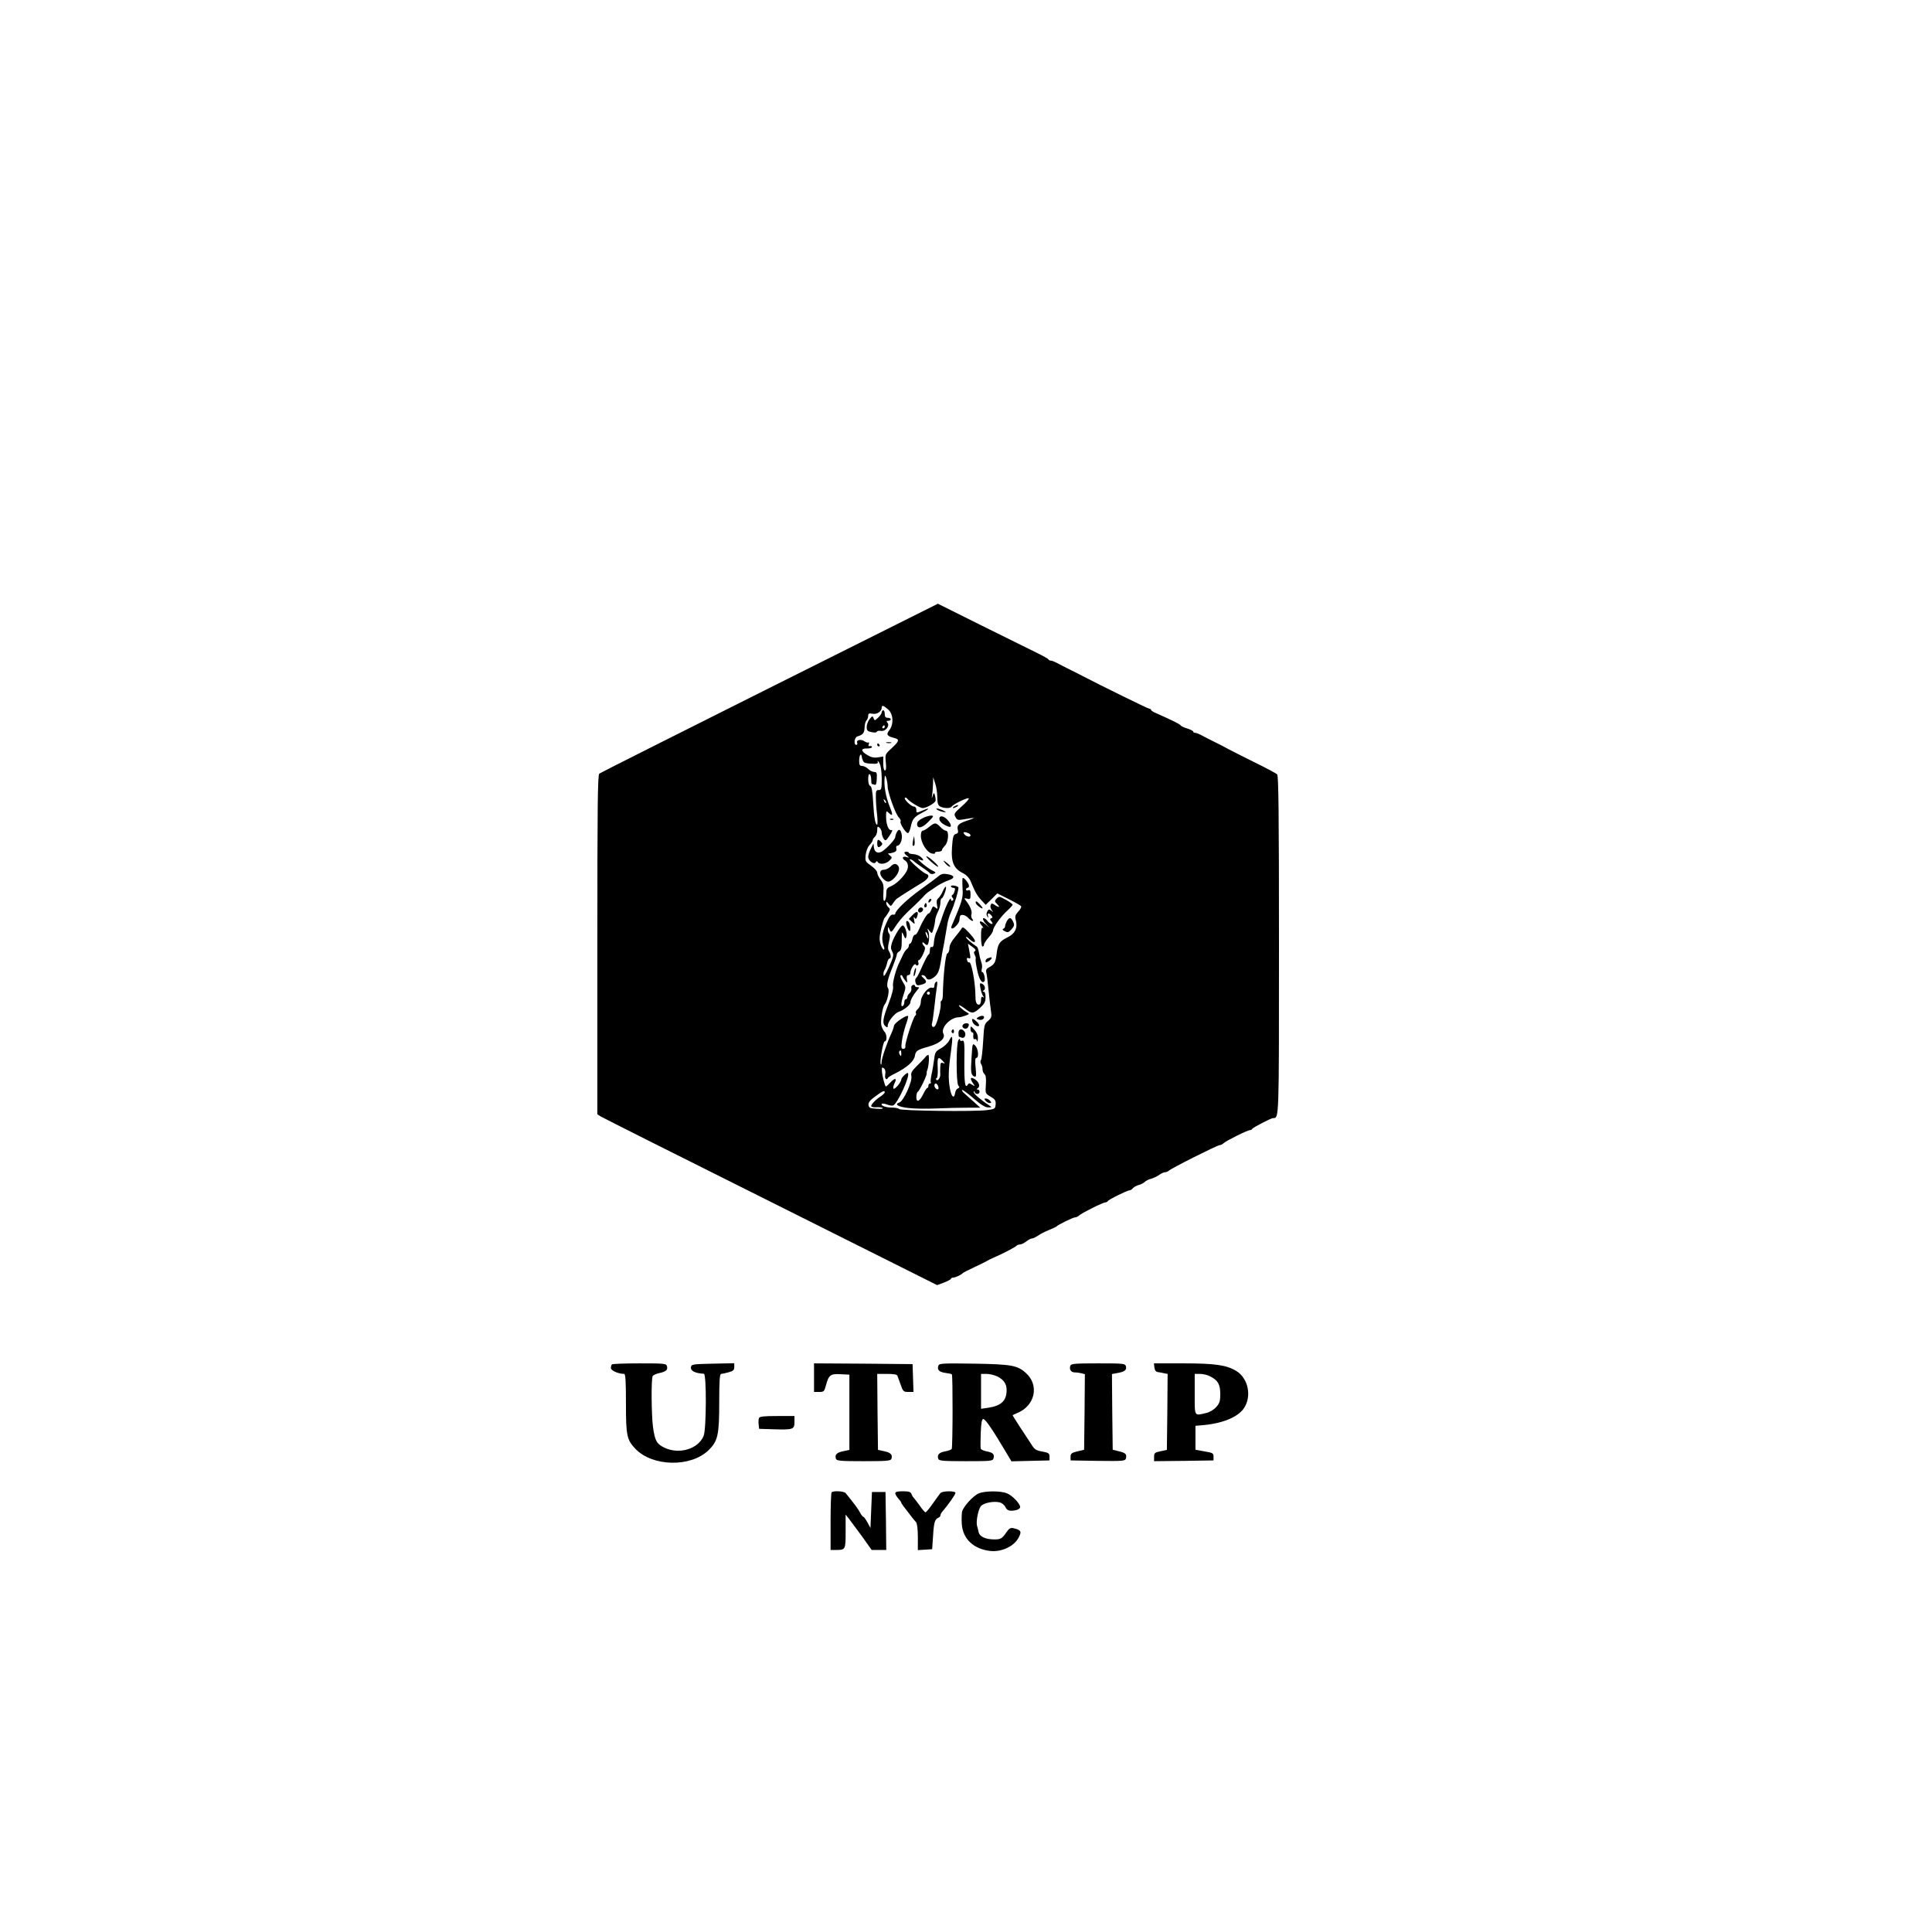 <?xml version="1.0" standalone="no"?>
<!DOCTYPE svg PUBLIC "-//W3C//DTD SVG 20010904//EN"
 "http://www.w3.org/TR/2001/REC-SVG-20010904/DTD/svg10.dtd">
<svg version="1.0" xmlns="http://www.w3.org/2000/svg"
 width="1284pt" height="1280pt" viewBox="0 0 1284 1280"
 preserveAspectRatio="xMidYMid meet">

<g transform="translate(0,1280) scale(0.1,-0.1)"
fill="#000000" stroke="none">
<path d="M5115 8229 c-615 -308 -1124 -564 -1132 -570 -11 -9 -13 -213 -13
-1138 l0 -1126 22 -14 c12 -8 520 -263 1129 -567 l1107 -554 46 17 c25 10 46
21 46 25 0 4 7 8 15 8 15 0 55 19 65 31 3 3 37 20 75 38 39 18 77 37 85 42 8
5 26 14 40 20 51 21 152 73 156 81 3 4 13 8 22 8 9 0 28 9 42 20 14 11 31 20
38 20 8 0 26 9 41 19 15 11 47 27 72 37 24 10 46 20 49 23 11 12 111 61 124
61 8 0 21 6 28 13 16 16 159 87 175 87 6 0 13 4 15 8 4 10 130 72 145 72 6 0
16 6 22 14 7 8 23 17 38 21 14 3 32 13 40 20 8 8 26 18 41 21 15 4 39 15 54
25 14 11 32 19 40 19 8 0 18 4 24 9 15 16 324 171 339 171 7 0 20 6 27 13 16
16 159 87 175 87 6 0 13 3 15 8 4 9 125 72 139 72 40 0 39 -22 39 1150 0 884
-3 1124 -12 1134 -7 7 -78 45 -158 84 -80 40 -156 78 -170 86 -14 8 -52 28
-85 44 -33 16 -73 37 -90 46 -16 9 -36 16 -42 16 -7 0 -13 4 -13 8 0 5 -18 14
-40 21 -21 6 -42 16 -45 22 -6 8 -50 30 -162 80 -18 7 -33 17 -33 21 0 5 -5 8
-11 8 -9 0 -326 156 -447 219 -9 5 -44 23 -77 39 -33 16 -73 37 -90 46 -16 9
-35 16 -42 16 -6 0 -13 3 -15 8 -1 4 -37 24 -78 44 -41 20 -206 102 -366 181
l-291 145 -1118 -559z m788 -144 c34 -30 38 -98 7 -138 -22 -28 -15 -39 33
-51 37 -9 34 -21 -17 -68 -44 -40 -44 -41 -39 -94 4 -37 2 -54 -6 -54 -6 0
-11 18 -11 46 l0 47 -35 -6 c-26 -4 -45 0 -70 15 -45 26 -46 46 -2 44 17 0 32
4 32 9 0 6 -6 9 -14 7 -9 -2 -12 2 -7 13 3 9 2 14 -3 11 -4 -3 -16 1 -26 8
-23 16 -56 9 -48 -10 3 -8 0 -14 -6 -14 -19 0 -13 50 7 56 38 12 46 22 48 58
0 20 6 42 12 48 7 7 12 21 12 31 0 16 5 18 29 14 29 -6 61 15 61 41 0 18 12
14 43 -13z m-162 -349 c5 -6 29 -11 53 -11 36 -2 43 1 39 14 -2 9 3 5 11 -9
10 -17 15 -51 16 -102 0 -71 -2 -78 -20 -78 -17 0 -20 -6 -19 -47 0 -27 3 -78
8 -115 4 -38 4 -68 0 -68 -12 0 -20 44 -26 148 -4 74 -10 105 -19 109 -9 3
-14 21 -14 45 0 23 4 37 10 33 6 -3 10 -19 10 -36 0 -16 2 -29 4 -29 2 0 10
-2 18 -5 10 -4 14 7 15 40 2 39 0 45 -17 45 -11 0 -29 9 -40 20 -11 11 -29 20
-40 20 -16 0 -20 7 -20 33 0 40 14 59 18 25 2 -12 8 -27 13 -32z m158 -161 c1
-42 51 -181 73 -205 11 -11 17 -24 13 -29 -7 -12 37 -81 50 -77 5 1 13 20 18
42 10 51 23 66 75 93 51 26 56 37 6 16 -45 -19 -44 -19 -44 5 0 11 -7 20 -15
20 -19 0 -70 49 -61 58 4 3 10 2 14 -4 13 -19 86 -64 104 -64 25 0 82 33 86
49 1 7 -1 23 -4 35 -7 21 -8 20 -16 -4 -6 -20 -7 -18 -3 9 3 18 5 52 6 75 l1
41 13 -40 c8 -22 14 -63 14 -92 1 -41 5 -55 20 -63 25 -13 68 -13 76 0 10 16
106 62 113 55 4 -4 -17 -28 -47 -54 -49 -44 -53 -49 -41 -70 10 -20 17 -22 48
-17 86 15 94 14 37 -5 -65 -21 -77 -33 -69 -65 4 -15 0 -23 -14 -26 -16 -5
-20 -18 -25 -88 -7 -102 12 -144 78 -175 17 -9 36 -29 44 -47 33 -79 45 -100
73 -130 l29 -31 39 38 38 38 76 -38 c42 -21 79 -42 82 -47 4 -5 -5 -22 -19
-36 -20 -23 -23 -32 -16 -57 14 -50 -5 -91 -57 -115 -52 -26 -63 -43 -71 -113
-7 -54 -14 -66 -51 -86 -16 -8 -21 -18 -17 -34 3 -12 10 -65 15 -117 5 -52 12
-115 16 -139 6 -38 3 -46 -19 -65 -25 -20 -27 -28 -33 -136 -4 -63 -10 -120
-15 -125 -4 -6 -4 -17 1 -25 6 -8 10 -25 10 -36 0 -12 6 -26 13 -32 9 -8 12
-29 9 -70 -4 -58 -4 -59 32 -80 29 -17 35 -26 33 -51 -2 -29 -5 -31 -57 -38
-77 -11 -572 -5 -584 7 -6 6 -28 10 -51 10 -40 0 -75 14 -64 25 4 3 19 1 34
-5 16 -6 34 -9 41 -6 29 11 115 199 98 215 -6 6 -44 -30 -44 -42 0 -17 -41
-67 -51 -62 -5 4 -2 19 6 36 19 36 3 39 -29 4 -13 -14 -25 -25 -28 -25 -7 0
-25 70 -27 104 -1 24 1 26 14 16 9 -8 12 -22 8 -41 -5 -26 9 -42 19 -21 2 4
25 18 52 31 76 39 120 79 126 113 6 35 13 41 95 64 72 21 110 55 95 84 -21 39
46 110 103 110 9 0 28 5 44 11 27 10 27 11 8 22 -26 14 -61 47 -50 47 4 0 23
-11 41 -25 43 -33 54 -32 98 8 29 27 36 41 36 70 0 23 -5 37 -12 37 -10 0 -10
2 0 8 15 10 7 38 -14 46 -12 5 -14 -1 -8 -32 4 -20 12 -43 18 -51 8 -11 8 -13
-1 -7 -9 5 -13 0 -13 -18 0 -14 -4 -27 -8 -30 -17 -10 -30 11 -29 49 0 92 -27
240 -43 230 -4 -3 -10 4 -13 14 -3 14 -1 18 9 14 16 -6 16 -4 5 54 l-8 42 29
-21 c20 -14 26 -23 18 -28 -9 -5 -9 -13 -1 -27 5 -11 8 -23 5 -25 -2 -3 2 -36
10 -73 13 -63 32 -93 48 -77 9 10 -2 62 -14 62 -5 0 -6 9 -3 21 4 11 2 33 -4
47 -5 15 -12 42 -15 61 -3 19 -9 37 -14 40 -31 20 -72 55 -72 63 0 5 10 0 22
-12 12 -11 25 -20 30 -20 17 0 6 21 -32 62 -35 37 -42 41 -50 27 -5 -9 -26
-36 -45 -59 -23 -27 -35 -52 -35 -71 0 -16 -6 -32 -14 -35 -12 -5 -28 -151
-30 -281 -1 -18 -5 -33 -9 -33 -4 0 -7 -10 -5 -22 2 -23 -14 -93 -32 -136 -12
-28 -34 -18 -25 12 3 11 10 59 15 106 5 47 12 105 16 129 5 32 4 42 -4 37 -7
-4 -12 -16 -12 -26 0 -13 -5 -17 -15 -14 -24 10 -75 -52 -75 -91 0 -19 -8 -39
-20 -50 -11 -10 -17 -22 -13 -27 3 -6 1 -13 -4 -17 -13 -8 -69 -181 -66 -203
2 -11 -4 -18 -13 -18 -14 0 -16 8 -10 52 4 29 16 77 26 107 11 30 18 57 15 59
-9 10 -90 -45 -93 -63 -2 -11 -10 -35 -18 -52 -32 -70 -64 -165 -65 -191 0
-15 -3 -21 -6 -13 -7 19 16 151 27 151 16 0 15 45 -1 63 -10 10 -19 31 -22 45
-6 31 8 119 22 136 19 24 34 95 23 109 -13 16 -4 59 32 146 14 36 26 70 26 77
0 7 7 17 17 22 12 7 16 24 16 73 0 60 1 62 12 35 12 -27 13 -28 19 -9 7 22
-11 73 -25 73 -12 0 -55 -69 -70 -112 -10 -31 -10 -42 1 -62 11 -22 9 -33 -21
-101 -24 -52 -35 -69 -37 -55 -2 12 1 26 6 33 5 7 13 27 17 45 3 17 11 32 16
32 13 0 11 27 -3 49 -8 14 -8 29 0 62 7 28 8 47 2 53 -6 6 -10 19 -9 31 0 19
1 19 11 -2 10 -22 12 -21 39 20 30 46 63 82 125 138 21 20 48 47 60 60 11 13
29 30 40 36 10 7 35 23 55 37 20 13 53 29 73 36 45 15 42 33 -8 41 -28 5 -42
1 -59 -14 -12 -10 -66 -51 -120 -89 -89 -64 -167 -139 -167 -160 0 -5 -8 -8
-17 -6 -12 2 -25 -15 -45 -62 -28 -63 -31 -107 -13 -152 4 -10 3 -18 -2 -18
-5 0 -15 16 -21 36 -9 29 -8 51 4 103 9 36 19 68 23 71 3 3 14 17 23 32 15 23
15 28 3 38 -8 7 -15 20 -15 28 0 13 3 12 15 -4 13 -16 16 -17 25 -4 22 32 25
35 41 45 8 6 36 24 62 40 26 17 67 42 92 57 47 28 58 53 28 62 -23 8 -121 96
-106 96 6 0 18 -6 25 -12 7 -7 33 -26 58 -43 25 -16 48 -34 51 -39 4 -5 15 -6
25 -2 16 6 15 9 -11 22 -17 8 -48 31 -70 50 -24 21 -30 31 -17 24 31 -15 37
-8 12 15 -11 10 -33 18 -50 19 -16 1 -30 4 -30 9 0 4 -7 7 -15 7 -20 0 -19
-10 3 -27 16 -13 15 -14 -5 -8 -25 7 -31 -9 -10 -22 22 -13 28 -43 13 -71 -20
-39 -71 -88 -106 -102 -26 -11 -30 -18 -30 -51 0 -21 -5 -41 -11 -45 -8 -4
-10 12 -8 53 3 49 0 63 -19 87 -12 16 -22 37 -22 47 0 10 -18 30 -41 46 -38
27 -40 30 -36 71 3 25 13 53 26 66 11 12 21 27 21 33 0 6 7 16 15 23 8 7 15
26 15 42 0 26 2 29 15 18 8 -7 15 -22 15 -34 0 -12 6 -30 13 -40 12 -16 15
-15 40 23 15 22 21 38 14 35 -23 -8 -41 43 -38 105 1 23 2 24 21 6 23 -21 25
-9 6 37 -30 73 -44 149 -36 208 3 22 18 -30 19 -65z m-11 -110 c-3 -3 -9 2
-12 12 -6 14 -5 15 5 6 7 -7 10 -15 7 -18z m546 -201 c9 -3 16 -10 16 -15 0
-14 -26 -10 -40 6 -13 16 -3 20 24 9z m-254 -1064 c0 -5 -4 -10 -10 -10 -5 0
-10 5 -10 10 0 6 5 10 10 10 6 0 10 -4 10 -10z m-190 -402 c0 -18 -2 -20 -9
-8 -6 8 -7 18 -5 22 9 14 14 9 14 -14z m-110 -257 c0 -5 -12 -16 -26 -26 -34
-22 -64 -53 -64 -65 0 -6 16 -10 35 -8 19 1 38 -1 42 -6 4 -4 -15 -6 -42 -4
-43 3 -50 6 -53 25 -2 16 9 31 45 57 50 37 63 42 63 27z"/>
<path d="M5860 8067 c0 -8 -11 -24 -24 -36 -22 -21 -24 -21 -30 -4 -7 17 -9
16 -27 -6 -10 -13 -19 -36 -19 -51 0 -24 5 -30 32 -35 19 -5 34 -3 35 2 2 6
14 8 27 6 30 -6 62 33 44 54 -8 10 -7 13 6 13 9 0 16 5 16 10 0 6 -9 10 -20
10 -15 0 -20 7 -20 25 0 14 -4 25 -10 25 -5 0 -10 -6 -10 -13z m20 -97 c0 -5
-5 -10 -11 -10 -5 0 -7 5 -4 10 3 6 8 10 11 10 2 0 4 -4 4 -10z"/>
<path d="M5893 7863 c9 -2 23 -2 30 0 6 3 -1 5 -18 5 -16 0 -22 -2 -12 -5z"/>
<path d="M5830 7850 c0 -5 5 -10 11 -10 5 0 7 5 4 10 -3 6 -8 10 -11 10 -2 0
-4 -4 -4 -10z"/>
<path d="M6340 7440 c-8 -5 -10 -10 -5 -10 6 0 17 5 25 10 8 5 11 10 5 10 -5
0 -17 -5 -25 -10z"/>
<path d="M6225 7422 c6 -6 24 -13 40 -17 21 -4 25 -3 15 3 -24 15 -67 26 -55
14z"/>
<path d="M6130 7362 c-22 -11 -35 -24 -35 -37 0 -35 34 -29 75 14 37 37 38 41
17 41 -12 0 -38 -8 -57 -18z"/>
<path d="M6243 7361 c-2 -19 22 -40 60 -54 22 -8 22 11 -1 39 -25 31 -57 39
-59 15z"/>
<path d="M5918 7353 c7 -3 16 -2 19 1 4 3 -2 6 -13 5 -11 0 -14 -3 -6 -6z"/>
<path d="M6175 7305 c-16 -14 -36 -25 -42 -25 -8 0 -13 -14 -13 -35 0 -46 41
-111 74 -117 14 -3 23 -1 20 3 -3 5 6 9 20 9 14 0 26 5 26 10 0 6 9 19 20 30
24 24 29 100 6 100 -8 0 -24 11 -37 25 -30 31 -36 30 -74 0z"/>
<path d="M5961 7271 c-6 -11 -11 -26 -11 -33 0 -15 -52 -72 -86 -95 -28 -18
-52 -7 -56 25 l-3 27 -17 -34 c-10 -19 -18 -44 -18 -55 0 -26 39 -54 50 -36 5
9 9 9 14 1 12 -18 54 -13 77 10 20 20 20 21 2 35 -10 8 -13 14 -8 13 6 -1 20
2 33 6 17 6 22 13 19 26 -3 11 0 19 7 19 18 0 35 42 29 73 -7 36 -19 42 -32
18z"/>
<path d="M6068 7215 c-6 -30 -3 -43 8 -33 3 4 4 19 2 35 l-3 28 -7 -30z"/>
<path d="M5830 7195 c0 -27 9 -32 27 -14 9 9 8 15 -2 25 -19 20 -25 17 -25
-11z"/>
<path d="M6186 7075 c21 -19 43 -35 48 -35 13 1 -63 70 -77 70 -5 0 8 -16 29
-35z"/>
<path d="M6285 7060 c10 -11 23 -20 28 -20 6 0 0 9 -13 20 -13 11 -25 20 -28
20 -3 0 3 -9 13 -20z"/>
<path d="M5916 7039 c-11 -10 -30 -19 -43 -19 -29 0 -31 -32 -3 -60 25 -25 41
-25 69 1 31 29 45 68 30 85 -15 19 -30 17 -53 -7z"/>
<path d="M6398 6965 c-3 -3 -3 -34 -1 -68 5 -62 -1 -83 -74 -254 -3 -7 0 -13
6 -13 14 0 45 36 47 53 3 33 5 37 22 37 11 0 27 -9 37 -20 20 -22 44 -28 26
-6 -6 7 -8 21 -5 30 7 18 -9 57 -36 90 -14 18 -14 19 8 14 20 -6 22 -2 22 28
0 26 -3 32 -15 28 -8 -4 -15 -1 -15 5 0 6 5 11 10 11 6 0 10 6 10 13 -1 17
-34 59 -42 52z"/>
<path d="M6320 6911 c0 -6 7 -11 16 -11 11 0 14 -6 8 -22 -3 -13 -11 -25 -16
-26 -5 -2 -4 -10 2 -17 8 -9 8 -15 0 -20 -5 -3 -10 0 -10 7 0 26 -30 -32 -56
-108 -14 -44 -32 -91 -40 -106 -8 -16 -15 -45 -17 -67 -1 -26 -6 -37 -14 -34
-8 3 -13 -4 -13 -20 0 -14 -3 -27 -7 -29 -8 -3 -25 -37 -59 -113 -10 -22 -22
-43 -27 -46 -5 -4 -6 -16 -2 -29 6 -18 12 -20 33 -15 41 10 46 21 21 44 -18
16 -19 21 -7 21 9 0 18 -7 22 -15 8 -22 33 -18 62 8 18 17 27 40 35 87 5 36
16 97 24 135 7 39 16 91 20 117 3 25 15 64 25 86 21 44 56 160 49 166 -12 11
-49 16 -49 7z"/>
<path d="M6266 6878 c-8 -19 -22 -40 -30 -47 -11 -9 -13 -22 -9 -44 6 -29 5
-31 -10 -18 -15 11 -18 10 -27 -13 -5 -14 -13 -26 -18 -26 -10 0 -42 -53 -64
-105 -9 -22 -21 -39 -27 -37 -6 1 -14 -11 -17 -28 -4 -16 -10 -30 -15 -30 -5
0 -9 -7 -9 -15 0 -7 -6 -18 -13 -22 -6 -4 -18 -21 -26 -38 -7 -16 -18 -39 -23
-49 -23 -44 -48 -138 -43 -159 4 -15 -7 -57 -29 -115 -39 -100 -44 -133 -21
-152 12 -10 15 -9 15 5 0 25 46 82 72 91 33 10 78 46 78 61 0 16 19 51 44 81
17 20 18 22 3 22 -9 0 -17 4 -17 10 0 5 -6 7 -14 4 -8 -3 -12 -13 -9 -23 2 -9
-3 -23 -11 -30 -9 -8 -16 -20 -16 -27 0 -8 -4 -14 -10 -14 -5 0 -10 -9 -10
-19 0 -11 -4 -23 -10 -26 -15 -9 -12 25 6 78 15 45 15 48 -6 82 -12 20 -19 39
-15 43 4 4 10 2 12 -4 2 -6 11 -20 19 -30 15 -18 15 -18 11 9 -3 18 0 27 9 27
8 0 14 6 14 14 0 24 27 68 35 57 9 -16 25 -3 18 14 -3 8 -1 15 4 15 6 0 18 18
28 40 14 31 16 43 7 52 -7 7 -12 17 -12 22 0 6 5 5 12 -2 7 -7 15 -12 19 -12
12 0 19 60 9 88 -9 24 -8 25 4 10 7 -10 16 -18 18 -18 6 0 21 54 23 86 1 11 9
36 18 54 10 18 17 46 17 62 0 15 4 28 8 28 10 0 36 70 28 77 -3 3 -12 -10 -20
-29z m-97 -308 c0 -10 -3 -8 -9 5 -12 27 -12 43 0 25 5 -8 9 -22 9 -30z"/>
<path d="M6620 6825 c-10 -11 -9 -18 4 -30 24 -24 19 -29 -9 -11 -23 15 -26
15 -31 1 -4 -8 0 -23 7 -33 13 -15 12 -16 -3 -4 -14 11 -18 10 -27 -5 -6 -13
-6 -24 1 -34 8 -11 9 -11 4 4 -6 20 7 23 23 3 9 -11 9 -15 -1 -18 -10 -4 -10
-8 1 -21 10 -13 10 -17 1 -17 -6 0 -20 10 -30 23 -10 12 -22 19 -26 14 -4 -4
3 -19 17 -35 l24 -27 -27 24 c-33 29 -50 21 -22 -11 10 -12 13 -18 7 -14 -10
5 -13 -9 -13 -58 0 -37 4 -66 10 -66 6 0 10 6 10 13 0 7 14 29 30 47 17 18 30
40 30 47 0 21 52 93 94 131 20 18 36 36 36 40 0 8 -74 52 -88 52 -5 0 -15 -7
-22 -15z"/>
<path d="M6177 6823 c-4 -3 -7 -11 -7 -17 0 -6 5 -5 12 2 6 6 9 14 7 17 -3 3
-9 2 -12 -2z"/>
<path d="M6486 6797 c4 -13 44 -41 44 -32 0 8 -34 45 -42 45 -4 0 -5 -6 -2
-13z"/>
<path d="M6146 6791 c-4 -7 -5 -15 -2 -18 9 -9 19 4 14 18 -4 11 -6 11 -12 0z"/>
<path d="M6105 6760 c-11 -17 5 -32 21 -19 7 6 11 15 8 20 -7 12 -21 11 -29
-1z"/>
<path d="M6062 6717 l-22 -24 21 -19 c20 -18 20 -18 14 11 -4 20 -3 26 3 17 7
-11 10 -10 16 3 15 41 0 46 -32 12z"/>
<path d="M6692 6680 c-6 -11 -12 -26 -12 -34 0 -8 -6 -16 -12 -18 -8 -3 -5 -9
9 -16 19 -10 25 -9 43 10 23 25 24 32 10 59 -13 24 -22 24 -38 -1z"/>
<path d="M6025 6653 c9 -37 25 -53 25 -26 0 29 -10 53 -22 53 -6 0 -7 -11 -3
-27z"/>
<path d="M6568 6433 c-10 -2 -18 -11 -18 -19 0 -12 3 -12 20 -2 11 7 20 16 20
20 0 5 -1 7 -2 7 -2 -1 -11 -3 -20 -6z"/>
<path d="M6076 6344 c-4 -14 -5 -28 -3 -31 3 -2 8 8 11 23 4 14 5 28 3 31 -3
2 -8 -8 -11 -23z"/>
<path d="M6500 6040 c-12 -8 -12 -10 2 -15 19 -7 38 1 38 16 0 12 -21 11 -40
-1z"/>
<path d="M6462 6014 c4 -20 34 -41 44 -31 4 4 -2 16 -14 27 -26 24 -35 25 -30
4z"/>
<path d="M6397 5986 c-7 -18 24 -31 35 -14 12 20 9 28 -11 28 -10 0 -21 -6
-24 -14z"/>
<path d="M6450 5962 c0 -12 5 -22 10 -22 6 0 10 -6 9 -12 -3 -25 1 -39 10 -33
5 3 12 -3 14 -12 3 -10 5 -3 6 15 1 22 -7 41 -24 60 -25 26 -25 26 -25 4z"/>
<path d="M6325 5951 c-3 -5 -1 -12 5 -16 5 -3 10 1 10 9 0 18 -6 21 -15 7z"/>
<path d="M6370 5935 c0 -14 2 -25 4 -25 2 0 11 -3 19 -6 19 -7 31 24 16 42
-18 22 -39 16 -39 -11z"/>
<path d="M6309 5887 c-8 -17 -33 -41 -55 -53 -36 -20 -40 -26 -46 -75 -4 -30
-11 -74 -17 -98 -5 -25 -8 -49 -5 -53 3 -4 0 -8 -5 -8 -6 0 -11 -7 -11 -15 0
-8 -3 -15 -7 -15 -5 0 -16 -18 -27 -40 -24 -50 -46 -60 -46 -20 0 16 4 32 10
35 12 7 61 110 59 122 -1 4 0 15 4 23 10 28 15 100 6 100 -4 0 -14 -7 -21 -17
-7 -9 -32 -35 -55 -57 -34 -34 -41 -46 -36 -68 7 -35 -52 -165 -79 -174 -37
-12 -10 -29 58 -37 38 -5 123 -6 189 -3 66 3 158 5 205 5 l85 0 -42 38 c-23
21 -51 46 -63 56 -12 10 -19 21 -16 24 3 3 37 -22 76 -56 50 -43 79 -61 98
-60 25 0 25 1 8 12 -53 34 -106 79 -105 90 0 9 2 9 6 0 7 -18 33 -16 33 2 0 8
-6 15 -12 15 -10 0 -9 3 1 9 17 11 7 42 -20 59 -29 18 -35 8 -15 -23 17 -25
17 -26 -4 -13 -17 11 -22 11 -29 -1 -17 -27 -23 12 -22 155 2 126 0 143 -14
138 -9 -4 -15 -1 -15 7 -1 9 -4 8 -11 -4 -15 -25 -15 -283 0 -301 9 -10 8 -15
-3 -19 -8 -3 -16 -16 -18 -28 -6 -45 -25 -30 -35 28 -12 67 -10 124 7 245 14
101 11 119 -11 75z m-44 -137 c17 -18 17 -20 2 -14 -14 5 -17 0 -18 -27 -1
-19 -1 -41 0 -49 1 -21 -16 -46 -26 -36 -4 5 -3 10 2 12 6 2 9 32 7 69 -4 69
3 78 33 45z m-31 -166 c4 -9 4 -19 2 -21 -8 -8 -26 8 -26 23 0 19 16 18 24 -2z"/>
<path d="M6457 5775 c-7 -101 -4 -120 19 -129 12 -5 13 5 8 59 -5 46 -3 65 5
65 18 0 13 59 -7 81 -19 19 -19 17 -25 -76z"/>
<path d="M6550 5485 c7 -8 19 -15 27 -15 13 0 13 3 3 15 -7 8 -19 15 -27 15
-13 0 -13 -3 -3 -15z"/>
<path d="M4067 3733 c-4 -3 -7 -14 -7 -24 0 -17 50 -39 88 -39 9 0 12 -46 12
-195 0 -217 6 -243 63 -303 114 -119 368 -124 486 -9 62 60 71 101 71 319 0
144 3 188 13 188 6 0 29 5 50 11 30 8 37 15 37 35 l0 25 -142 -3 c-138 -3
-143 -4 -146 -25 -3 -23 28 -39 86 -42 18 -1 17 -370 -2 -414 -37 -87 -163
-124 -261 -77 -51 25 -62 45 -75 135 -11 82 -13 325 -2 341 4 6 23 15 42 19
46 10 59 21 53 45 -5 19 -15 20 -182 20 -98 0 -181 -3 -184 -7z"/>
<path d="M5410 3645 l0 -95 34 0 c31 0 34 3 45 43 18 69 30 79 97 75 l59 -3 0
-250 0 -250 -42 -9 c-43 -9 -57 -24 -47 -51 5 -13 35 -15 184 -15 149 0 179 2
184 15 10 27 -4 42 -47 51 l-42 9 -3 253 -2 252 65 0 c44 0 67 -4 69 -12 3 -7
12 -34 22 -60 15 -44 19 -48 51 -48 l34 0 -3 93 -3 92 -327 3 -328 2 0 -95z"/>
<path d="M6237 3726 c-11 -28 3 -43 44 -49 23 -3 43 -7 45 -10 7 -6 6 -486 -1
-496 -3 -5 -23 -12 -44 -16 -40 -7 -55 -23 -45 -50 5 -13 35 -15 184 -15 166
0 178 1 183 19 7 28 -4 38 -45 46 -20 4 -38 12 -40 18 -2 7 -2 54 0 105 3 68
7 92 17 92 14 0 61 -69 153 -224 l34 -57 126 3 127 3 0 25 c0 22 -6 26 -48 34
-42 7 -52 14 -74 50 -15 22 -48 74 -75 114 -26 41 -48 75 -48 77 0 1 15 9 33
16 117 49 145 185 55 265 -56 51 -97 58 -344 62 -204 3 -232 2 -237 -12z m389
-72 c44 -21 64 -50 64 -91 0 -71 -35 -105 -123 -118 l-47 -7 0 116 0 116 36 0
c20 0 51 -7 70 -16z"/>
<path d="M7114 3725 c-10 -24 4 -45 28 -45 13 0 33 -3 46 -6 l22 -6 -2 -251
-3 -251 -45 -11 c-38 -9 -45 -15 -45 -35 l0 -25 181 -3 c172 -2 182 -1 187 17
7 27 -3 37 -48 47 l-40 10 -3 251 -2 252 37 7 c48 8 62 20 56 44 -5 19 -15 20
-184 20 -150 0 -181 -2 -185 -15z"/>
<path d="M7672 3713 c2 -19 10 -29 23 -31 11 -1 30 -5 43 -8 l22 -4 -2 -253
-3 -252 -42 -9 c-39 -8 -43 -12 -43 -38 l0 -28 198 2 197 3 0 25 c0 23 -5 26
-60 35 l-60 11 0 79 0 80 35 3 c139 10 247 53 288 115 52 79 28 197 -51 246
-65 40 -143 51 -352 51 l-196 0 3 -27z m370 -59 c53 -27 67 -53 68 -116 0 -49
-4 -62 -27 -88 -17 -19 -44 -35 -68 -40 -79 -19 -75 -26 -75 125 l0 135 35 0
c20 0 50 -7 67 -16z"/>
<path d="M5044 3376 c-3 -8 -4 -27 -2 -43 l3 -28 95 -3 c131 -4 140 -1 140 48
l0 40 -115 0 c-91 0 -117 -3 -121 -14z"/>
<path d="M5527 2883 c-4 -3 -7 -91 -7 -195 l0 -188 34 0 c66 0 66 1 66 124 l0
111 20 -25 c11 -14 50 -67 87 -117 l66 -93 49 0 48 0 -2 193 -3 192 -45 0 -45
0 -5 -119 -5 -120 -20 37 c-11 20 -23 37 -27 37 -4 0 -14 13 -22 28 -12 24
-40 61 -96 130 -11 13 -82 17 -93 5z"/>
<path d="M5950 2877 c0 -7 9 -23 20 -35 11 -12 20 -24 20 -28 0 -5 14 -24 75
-102 5 -7 16 -19 23 -27 7 -9 12 -45 12 -100 l0 -86 48 3 47 3 6 85 c5 91 12
115 35 124 8 3 14 10 14 16 0 6 6 18 13 25 36 42 87 113 87 124 0 15 -87 14
-100 -1 -6 -7 -29 -39 -51 -70 -22 -32 -44 -58 -48 -58 -4 0 -23 21 -41 48
-19 26 -37 49 -40 52 -4 3 -9 13 -13 23 -5 13 -18 17 -57 17 -35 0 -50 -4 -50
-13z"/>
<path d="M6505 2876 c-38 -16 -102 -87 -111 -121 -3 -14 -4 -52 -2 -83 7 -100
80 -167 192 -179 72 -7 153 30 184 86 24 43 19 53 -30 65 -22 5 -30 1 -49 -26
-30 -43 -38 -48 -80 -48 -58 0 -98 18 -105 48 -3 15 -8 35 -11 44 -7 29 8 107
26 129 18 22 84 35 126 25 14 -4 31 -18 37 -31 11 -25 32 -30 76 -19 12 4 22
12 22 19 0 22 -52 77 -87 91 -41 18 -148 17 -188 0z"/>
</g>
</svg>
